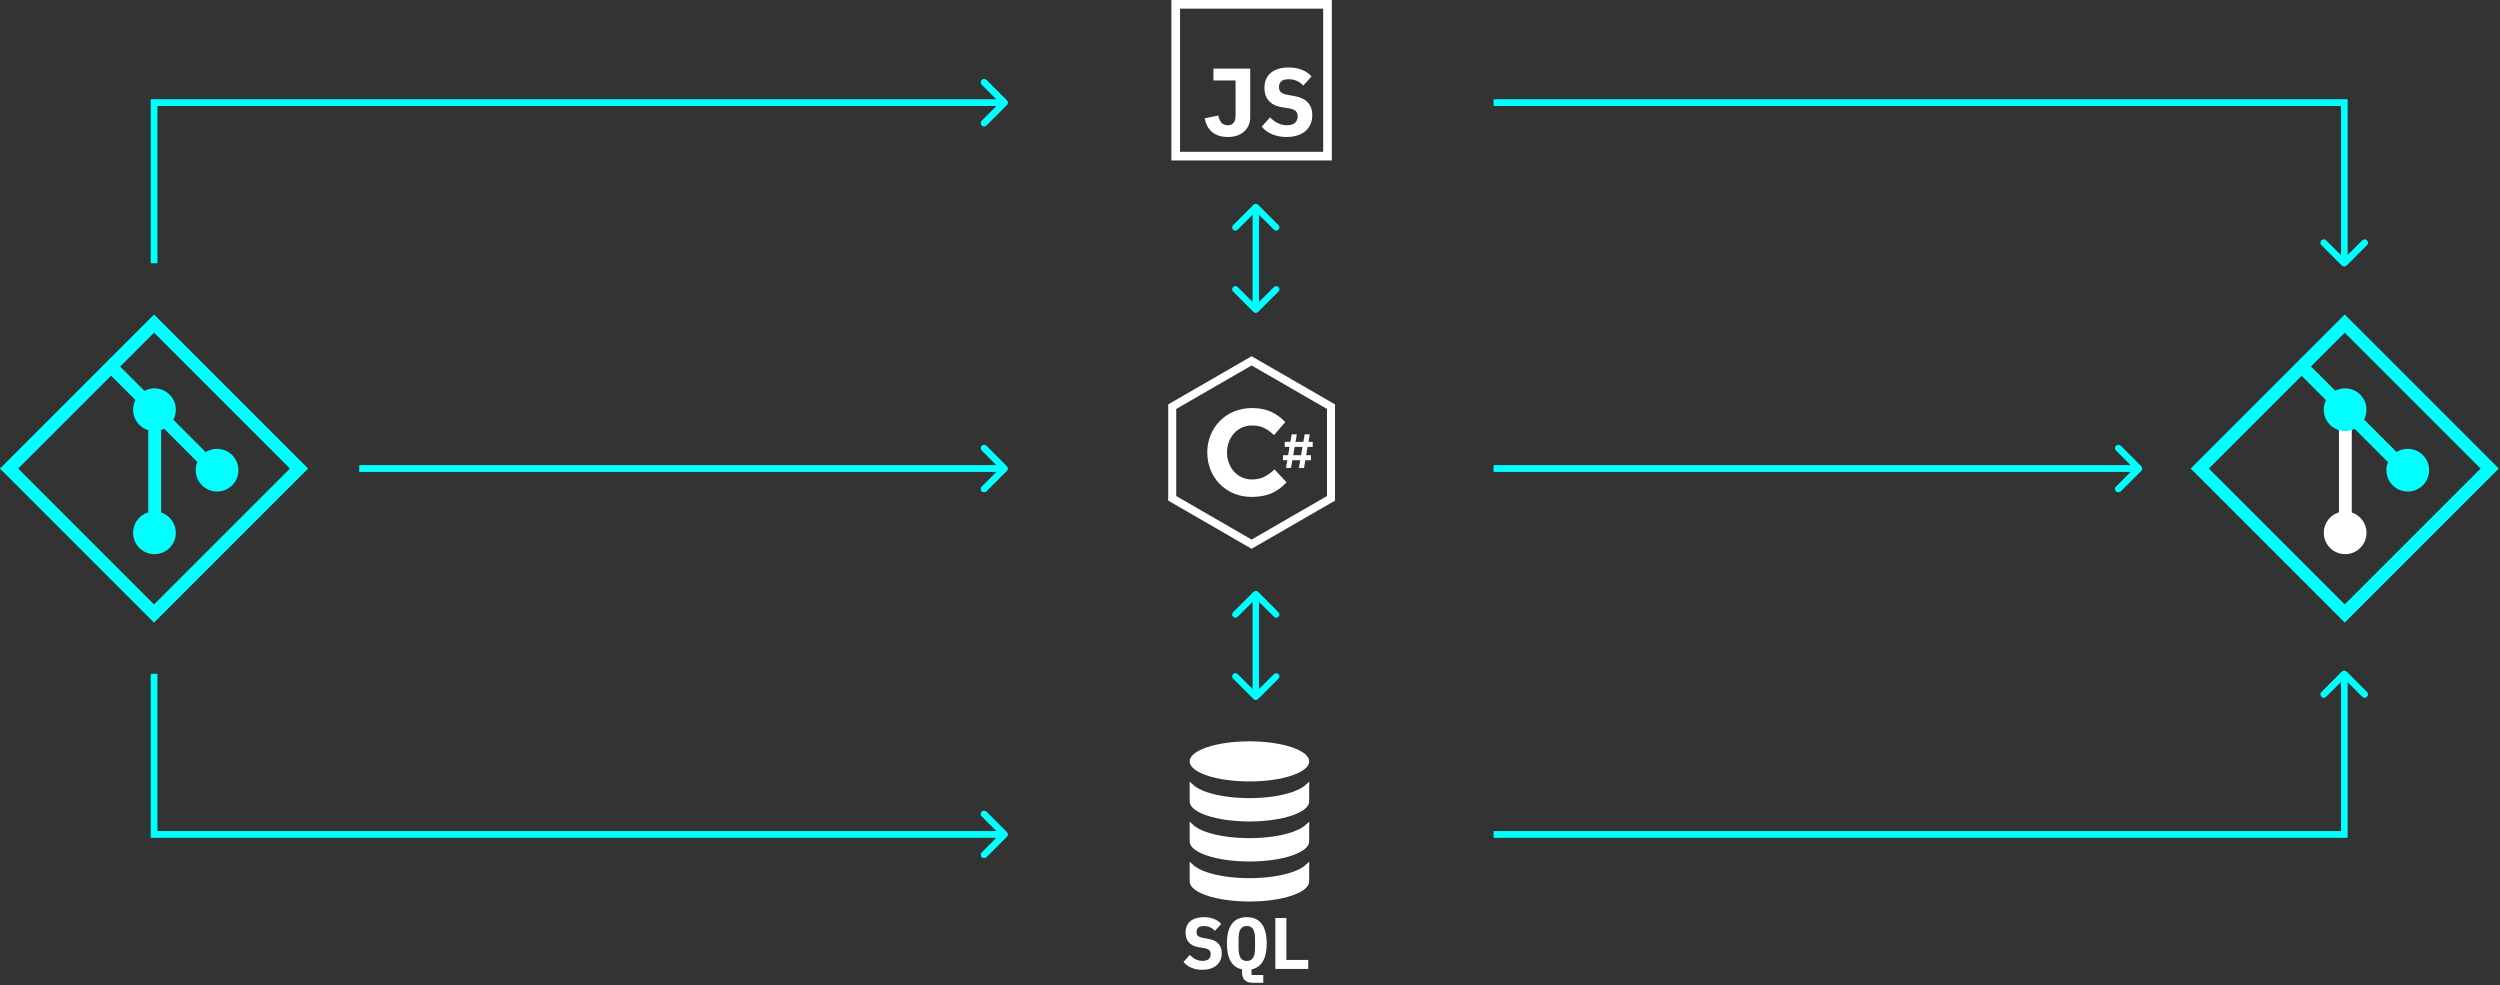 <svg width="779" height="307" viewBox="0 0 779 307" fill="none" xmlns="http://www.w3.org/2000/svg">
<rect x="0" y="0" width="779" height="307" fill="#333333" stroke="none"/>
<path d="M33.292 112.901L67.571 147.179" stroke="#00FFFF" stroke-width="4"/>
<path d="M48.197 127.46V167.007" stroke="#00FFFF" stroke-width="4"/>
<circle cx="48.131" cy="127.669" r="6.653" fill="#00FFFF"/>
<circle cx="67.644" cy="146.511" r="6.653" fill="#00FFFF"/>
<circle cx="48.131" cy="166.024" r="6.653" fill="#00FFFF"/>
<rect x="48" y="100.828" width="63.882" height="63.882" transform="rotate(45 48 100.828)" stroke="#00FFFF" stroke-width="4"/>
<path d="M715.906 112.901L750.185 147.179" stroke="#00FFFF" stroke-width="4"/>
<path d="M715.906 112.901L750.185 147.179" stroke="#00FFFF" stroke-width="4"/>
<path d="M730.811 127.46V167.007" stroke="white" stroke-width="4"/>
<circle cx="730.745" cy="127.669" r="6.653" fill="#00FFFF"/>
<circle cx="750.258" cy="146.511" r="6.653" fill="#00FFFF"/>
<circle cx="730.745" cy="166.024" r="6.653" fill="white"/>
<rect x="730.614" y="100.828" width="63.882" height="63.882" transform="rotate(45 730.614 100.828)" stroke="#00FFFF" stroke-width="4"/>
<path d="M389.911 154.836C395.074 154.836 398.134 153.23 400.888 150.285L397.14 146.269C395.036 148.181 393.162 149.405 390.102 149.405C385.513 149.405 382.338 145.58 382.338 140.991C382.338 136.325 385.589 132.577 390.102 132.577C393.162 132.577 394.921 133.686 396.987 135.56L400.505 131.506C398.019 129.058 395.189 127.146 390.14 127.146C381.917 127.146 376.18 133.38 376.18 140.991C376.18 148.755 382.032 154.836 389.911 154.836Z" fill="white"/>
<path d="M400.697 145.8H402.295L402.698 143.396H405.147L404.729 145.8H406.327L406.745 143.396H408.507V141.842H407.014L407.447 139.244H409.045V137.691H407.715L408.119 135.346H406.521L406.133 137.691H403.683L404.087 135.346H402.489L402.086 137.691H400.323V139.244H401.817L401.384 141.842H399.771V143.396H401.115L400.697 145.8ZM402.967 141.842L403.415 139.244H405.864L405.416 141.842H402.967Z" fill="white"/>
<path d="M365.264 126.719L390 112.437L414.736 126.719V155.282L390 169.563L365.264 155.282V126.719Z" stroke="white" stroke-width="2.489"/>
<path d="M378.107 21.385V25.075H385.007V36.025C385.007 38.065 384.107 39.025 382.577 39.025C380.777 39.025 379.967 37.765 379.637 35.995L375.377 36.865C376.037 40.345 378.287 42.685 382.577 42.685C386.837 42.685 389.567 40.255 389.567 36.475V21.385H378.107ZM400.896 42.685C406.146 42.685 408.906 39.805 408.906 35.875C408.906 32.575 406.956 30.595 403.596 29.995L401.406 29.605C399.366 29.245 398.526 28.615 398.526 27.175C398.526 25.525 399.546 24.685 401.556 24.685C403.446 24.685 405.006 25.435 406.116 26.665L408.666 23.815C407.196 22.105 404.736 21.025 401.526 21.025C396.786 21.025 393.996 23.365 393.996 27.385C393.996 30.445 395.586 32.755 399.336 33.385L401.526 33.745C403.566 34.075 404.346 34.765 404.346 36.235C404.346 38.035 403.176 39.025 401.046 39.025C399.186 39.025 397.296 38.245 395.766 36.565L393.156 39.445C394.746 41.425 397.416 42.685 400.896 42.685Z" fill="white"/>
<rect x="366.349" y="1.349" width="47.302" height="47.302" stroke="white" stroke-width="2.698"/>
<path d="M313.707 31.293C314.098 31.683 314.098 32.317 313.707 32.707L307.343 39.071C306.953 39.462 306.319 39.462 305.929 39.071C305.538 38.681 305.538 38.047 305.929 37.657L311.586 32L305.929 26.343C305.538 25.953 305.538 25.32 305.929 24.929C306.319 24.538 306.953 24.538 307.343 24.929L313.707 31.293ZM48 32L47 32L47 31L48 31L48 32ZM313 33L48 33L48 31L313 31L313 33ZM49 32L49 82L47 82L47 32L49 32Z" fill="#00FFFF"/>
<path d="M313.707 260.707C314.098 260.317 314.098 259.683 313.707 259.293L307.343 252.929C306.953 252.538 306.319 252.538 305.929 252.929C305.538 253.319 305.538 253.953 305.929 254.343L311.586 260L305.929 265.657C305.538 266.047 305.538 266.681 305.929 267.071C306.319 267.462 306.953 267.462 307.343 267.071L313.707 260.707ZM48 260L47 260L47 261L48 261L48 260ZM313 259L48 259L48 261L313 261L313 259ZM49 260L49 210L47 210L47 260L49 260Z" fill="#00FFFF"/>
<path d="M313.707 146.707C314.098 146.317 314.098 145.683 313.707 145.293L307.343 138.929C306.953 138.538 306.319 138.538 305.929 138.929C305.538 139.319 305.538 139.953 305.929 140.343L311.586 146L305.929 151.657C305.538 152.047 305.538 152.681 305.929 153.071C306.319 153.462 306.953 153.462 307.343 153.071L313.707 146.707ZM112 147L313 147L313 145L112 145L112 147Z" fill="#00FFFF"/>
<path d="M313.707 31.293C314.098 31.683 314.098 32.317 313.707 32.707L307.343 39.071C306.953 39.462 306.319 39.462 305.929 39.071C305.538 38.681 305.538 38.047 305.929 37.657L311.586 32L305.929 26.343C305.538 25.953 305.538 25.32 305.929 24.929C306.319 24.538 306.953 24.538 307.343 24.929L313.707 31.293ZM48 32L47 32L47 31L48 31L48 32ZM313 33L48 33L48 31L313 31L313 33ZM49 32L49 82L47 82L47 32L49 32Z" fill="#00FFFF"/>
<path d="M313.707 260.707C314.098 260.317 314.098 259.683 313.707 259.293L307.343 252.929C306.953 252.538 306.319 252.538 305.929 252.929C305.538 253.319 305.538 253.953 305.929 254.343L311.586 260L305.929 265.657C305.538 266.047 305.538 266.681 305.929 267.071C306.319 267.462 306.953 267.462 307.343 267.071L313.707 260.707ZM48 260L47 260L47 261L48 261L48 260ZM313 259L48 259L48 261L313 261L313 259ZM49 260L49 210L47 210L47 260L49 260Z" fill="#00FFFF"/>
<path d="M313.707 146.707C314.098 146.317 314.098 145.683 313.707 145.293L307.343 138.929C306.953 138.538 306.319 138.538 305.929 138.929C305.538 139.319 305.538 139.953 305.929 140.343L311.586 146L305.929 151.657C305.538 152.047 305.538 152.681 305.929 153.071C306.319 153.462 306.953 153.462 307.343 153.071L313.707 146.707ZM112 147L313 147L313 145L112 145L112 147Z" fill="#00FFFF"/>
<path d="M730.455 32L731.455 32L731.455 31L730.455 31L730.455 32ZM729.748 82.707C730.139 83.098 730.772 83.098 731.162 82.707L737.526 76.343C737.917 75.953 737.917 75.32 737.526 74.929C737.136 74.538 736.502 74.538 736.112 74.929L730.455 80.586L724.798 74.929C724.408 74.538 723.775 74.538 723.384 74.929C722.993 75.32 722.993 75.953 723.384 76.343L729.748 82.707ZM465.455 33L730.455 33L730.455 31L465.455 31L465.455 33ZM729.455 32L729.455 82L731.455 82L731.455 32L729.455 32Z" fill="#00FFFF"/>
<path d="M730.455 260L731.455 260L731.455 261L730.455 261L730.455 260ZM729.748 209.293C730.139 208.902 730.772 208.902 731.162 209.293L737.526 215.657C737.917 216.047 737.917 216.681 737.526 217.071C737.136 217.462 736.502 217.462 736.112 217.071L730.455 211.414L724.798 217.071C724.408 217.462 723.775 217.462 723.384 217.071C722.993 216.681 722.993 216.047 723.384 215.657L729.748 209.293ZM465.455 259L730.455 259L730.455 261L465.455 261L465.455 259ZM729.455 260L729.455 210L731.455 210L731.455 260L729.455 260Z" fill="#00FFFF"/>
<path d="M667.162 145.293C667.553 145.683 667.553 146.317 667.162 146.707L660.798 153.071C660.408 153.462 659.775 153.462 659.384 153.071C658.993 152.681 658.993 152.047 659.384 151.657L665.041 146L659.384 140.343C658.993 139.953 658.993 139.319 659.384 138.929C659.775 138.538 660.408 138.538 660.798 138.929L667.162 145.293ZM666.455 147L465.455 147L465.455 145L666.455 145L666.455 147Z" fill="#00FFFF"/>
<path d="M730.455 32L731.455 32L731.455 31L730.455 31L730.455 32ZM729.748 82.707C730.139 83.098 730.772 83.098 731.162 82.707L737.526 76.343C737.917 75.953 737.917 75.32 737.526 74.929C737.136 74.538 736.502 74.538 736.112 74.929L730.455 80.586L724.798 74.929C724.408 74.538 723.775 74.538 723.384 74.929C722.993 75.32 722.993 75.953 723.384 76.343L729.748 82.707ZM465.455 33L730.455 33L730.455 31L465.455 31L465.455 33ZM729.455 32L729.455 82L731.455 82L731.455 32L729.455 32Z" fill="#00FFFF"/>
<path d="M730.455 260L731.455 260L731.455 261L730.455 261L730.455 260ZM729.748 209.293C730.139 208.902 730.772 208.902 731.162 209.293L737.526 215.657C737.917 216.047 737.917 216.681 737.526 217.071C737.136 217.462 736.502 217.462 736.112 217.071L730.455 211.414L724.798 217.071C724.408 217.462 723.775 217.462 723.384 217.071C722.993 216.681 722.993 216.047 723.384 215.657L729.748 209.293ZM465.455 259L730.455 259L730.455 261L465.455 261L465.455 259ZM729.455 260L729.455 210L731.455 210L731.455 260L729.455 260Z" fill="#00FFFF"/>
<path d="M667.162 145.293C667.553 145.683 667.553 146.317 667.162 146.707L660.798 153.071C660.408 153.462 659.775 153.462 659.384 153.071C658.993 152.681 658.993 152.047 659.384 151.657L665.041 146L659.384 140.343C658.993 139.953 658.993 139.319 659.384 138.929C659.775 138.538 660.408 138.538 660.798 138.929L667.162 145.293ZM666.455 147L465.455 147L465.455 145L666.455 145L666.455 147Z" fill="#00FFFF"/>
<path d="M390.596 97.207C390.986 97.598 391.619 97.598 392.01 97.207L398.374 90.843C398.764 90.453 398.764 89.82 398.374 89.429C397.983 89.038 397.35 89.038 396.96 89.429L391.303 95.086L385.646 89.429C385.255 89.038 384.622 89.038 384.232 89.429C383.841 89.82 383.841 90.453 384.232 90.843L390.596 97.207ZM392.01 63.793C391.619 63.402 390.986 63.402 390.596 63.793L384.232 70.157C383.841 70.547 383.841 71.18 384.232 71.571C384.622 71.962 385.255 71.962 385.646 71.571L391.303 65.914L396.96 71.571C397.35 71.962 397.983 71.962 398.374 71.571C398.764 71.18 398.764 70.547 398.374 70.157L392.01 63.793ZM392.303 96.5L392.303 64.5L390.303 64.5L390.303 96.5L392.303 96.5Z" fill="#00FFFF"/>
<path d="M390.596 217.824C390.986 218.214 391.619 218.214 392.01 217.824L398.374 211.46C398.764 211.069 398.764 210.436 398.374 210.046C397.983 209.655 397.35 209.655 396.96 210.046L391.303 215.702L385.646 210.046C385.255 209.655 384.622 209.655 384.232 210.046C383.841 210.436 383.841 211.069 384.232 211.46L390.596 217.824ZM392.01 184.41C391.619 184.019 390.986 184.019 390.596 184.41L384.232 190.774C383.841 191.164 383.841 191.797 384.232 192.188C384.622 192.578 385.255 192.578 385.646 192.188L391.303 186.531L396.96 192.188C397.35 192.578 397.983 192.578 398.374 192.188C398.764 191.797 398.764 191.164 398.374 190.774L392.01 184.41ZM392.303 217.117L392.303 185.117L390.303 185.117L390.303 217.117L392.303 217.117Z" fill="#00FFFF"/>
<path d="M407.231 274.663C407.231 275.218 406.897 275.858 406.036 276.541C405.182 277.218 403.904 277.859 402.26 278.41C398.981 279.511 394.406 280.204 389.319 280.204C384.233 280.204 379.657 279.511 376.378 278.41C374.735 277.859 373.456 277.218 372.602 276.541C371.741 275.858 371.407 275.218 371.407 274.663V270.108C371.508 270.199 371.613 270.288 371.722 270.374C372.753 271.192 374.201 271.897 375.928 272.477C379.387 273.638 384.122 274.344 389.319 274.344C394.516 274.344 399.251 273.638 402.711 272.477C404.437 271.897 405.885 271.192 406.916 270.374C407.025 270.288 407.13 270.199 407.231 270.108V274.663Z" fill="white" stroke="white" stroke-width="1.415"/>
<path d="M407.231 262.192C407.231 262.747 406.897 263.386 406.036 264.069C405.182 264.747 403.904 265.387 402.26 265.939C398.981 267.039 394.406 267.732 389.319 267.732C384.233 267.732 379.657 267.039 376.378 265.939C374.735 265.387 373.456 264.747 372.602 264.069C371.741 263.386 371.407 262.747 371.407 262.192V257.637C371.508 257.728 371.613 257.816 371.722 257.903C372.753 258.721 374.201 259.426 375.928 260.005C379.387 261.166 384.122 261.872 389.319 261.872C394.516 261.872 399.251 261.166 402.711 260.005C404.437 259.426 405.885 258.721 406.916 257.903C407.025 257.816 407.13 257.728 407.231 257.637V262.192Z" fill="white" stroke="white" stroke-width="1.415"/>
<path d="M407.231 249.72C407.231 250.275 406.897 250.915 406.036 251.598C405.182 252.275 403.904 252.916 402.26 253.467C398.981 254.568 394.406 255.261 389.319 255.261C384.233 255.261 379.657 254.568 376.378 253.467C374.735 252.916 373.456 252.275 372.602 251.598C371.741 250.915 371.407 250.275 371.407 249.72V245.165C371.508 245.256 371.613 245.345 371.722 245.431C372.753 246.249 374.201 246.954 375.928 247.534C379.387 248.695 384.122 249.4 389.319 249.4C394.516 249.4 399.251 248.695 402.711 247.534C404.437 246.954 405.885 246.249 406.916 245.431C407.025 245.345 407.13 245.256 407.231 245.165V249.72Z" fill="white" stroke="white" stroke-width="1.415"/>
<ellipse cx="389.319" cy="237.248" rx="18.62" ry="6.248" fill="white"/>
<path d="M374.637 302.184C378.611 302.184 380.701 300.003 380.701 297.028C380.701 294.53 379.224 293.031 376.681 292.577L375.023 292.282C373.479 292.009 372.843 291.532 372.843 290.442C372.843 289.193 373.615 288.557 375.137 288.557C376.567 288.557 377.748 289.125 378.589 290.056L380.519 287.898C379.406 286.604 377.544 285.786 375.114 285.786C371.525 285.786 369.413 287.558 369.413 290.601C369.413 292.918 370.617 294.666 373.456 295.143L375.114 295.416C376.658 295.666 377.249 296.188 377.249 297.301C377.249 298.664 376.363 299.413 374.75 299.413C373.342 299.413 371.912 298.822 370.753 297.551L368.777 299.731C369.981 301.23 372.002 302.184 374.637 302.184ZM393.637 303.819H389.981V302.047C393.206 301.412 394.705 298.527 394.705 293.985C394.705 288.807 392.751 285.786 388.504 285.786C384.257 285.786 382.304 288.807 382.304 293.985C382.304 298.527 383.803 301.412 387.028 302.047V302.979C387.028 304.954 387.959 306.249 390.412 306.249H393.637V303.819ZM388.504 299.436C386.574 299.436 385.938 297.914 385.938 295.37V292.6C385.938 290.056 386.574 288.534 388.504 288.534C390.435 288.534 391.071 290.056 391.071 292.6V295.348C391.071 297.914 390.435 299.436 388.504 299.436ZM407.641 301.911V299.118H400.828V286.059H397.398V301.911H407.641Z" fill="white"/>
</svg>
